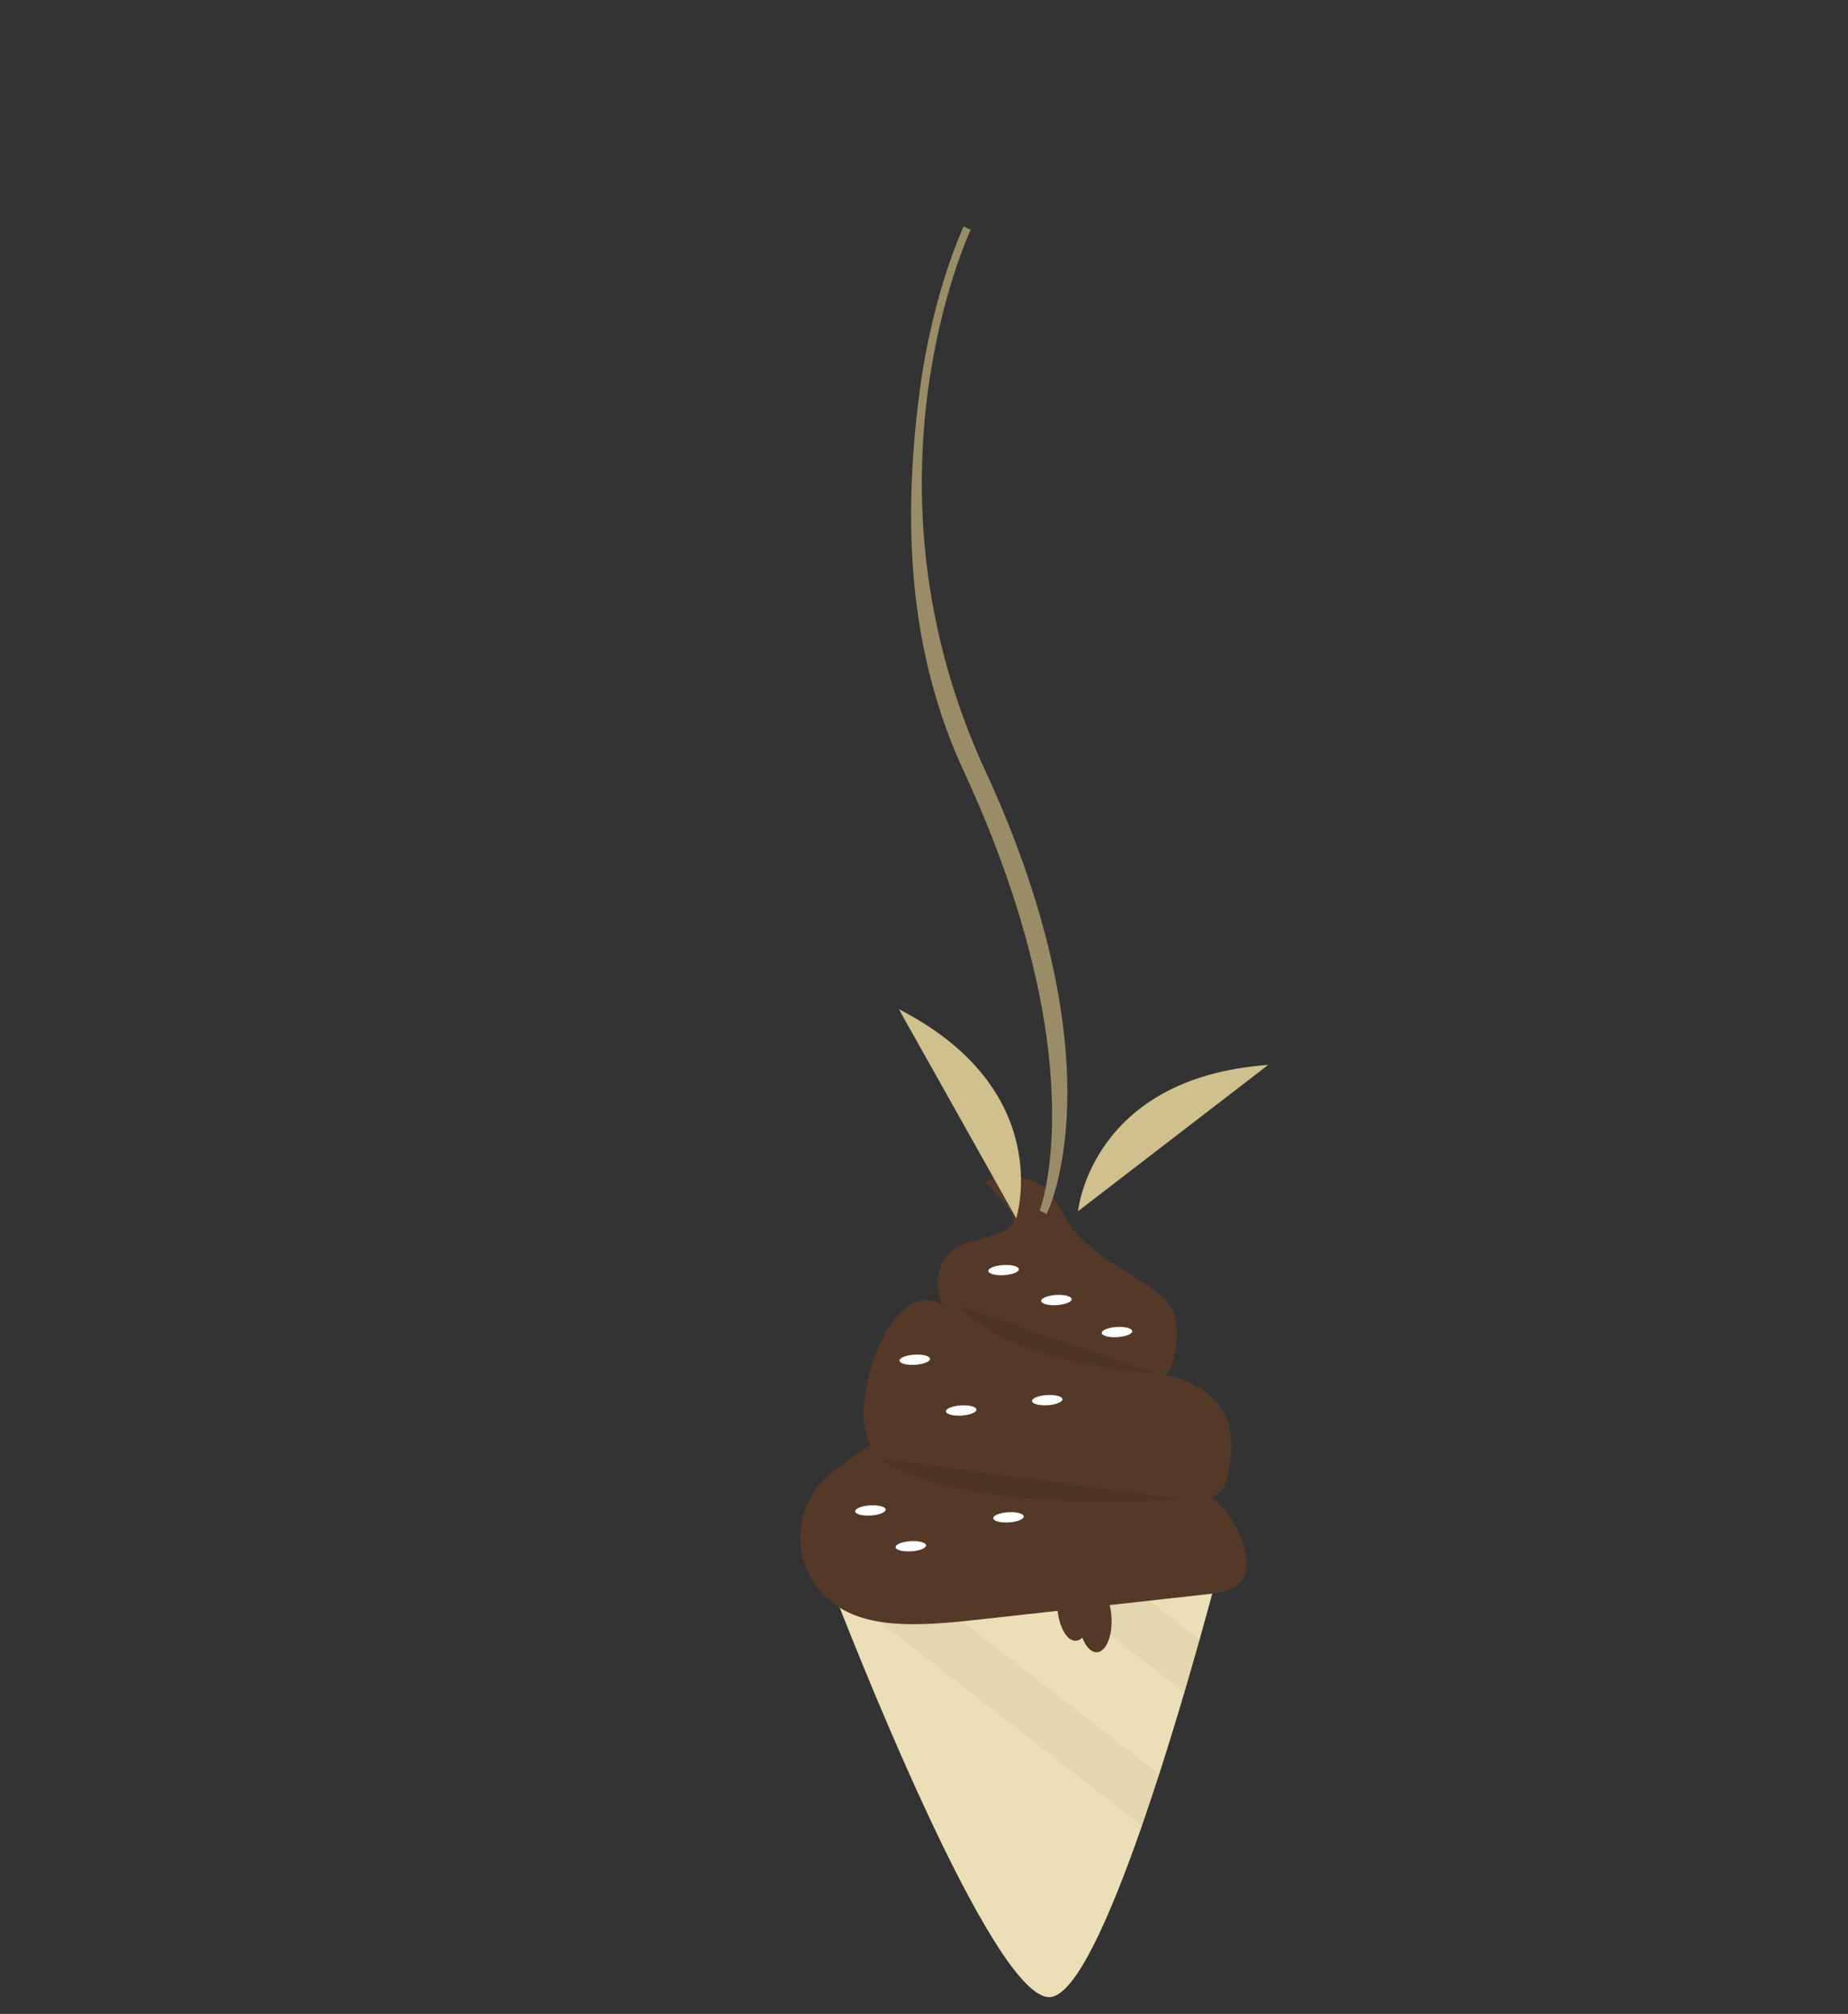 <svg width="201" height="219" viewBox="0 0 201 219" fill="none" xmlns="http://www.w3.org/2000/svg">
<rect x="0" y="0" width="201" height="219" fill="#333333" stroke="none"/>
<g id="icecream">
<g id="Group 1">
<path id="Vector" d="M132.958 169.13C132.958 169.13 131.996 172.899 130.467 178.323C129.973 180.084 129.417 182.019 128.815 184.057C127.976 186.894 127.046 189.931 126.065 192.971C125.461 194.842 124.837 196.712 124.203 198.541C120.792 208.342 117.043 216.882 114.262 217.168C108.015 217.81 92.039 176.695 90.292 172.151C90.19 171.885 90.137 171.744 90.137 171.744L132.958 169.13Z" fill="#ECDFB8"/>
<path id="Vector_2" opacity="0.1" d="M130.467 178.323C129.973 180.084 129.417 182.019 128.815 184.057L111.332 170.45L119.695 169.939L130.467 178.323Z" fill="#968961"/>
<path id="Vector_3" opacity="0.1" d="M126.065 192.971C125.461 194.842 124.837 196.712 124.203 198.541L90.292 172.151C90.19 171.885 90.137 171.744 90.137 171.744L98.16 171.254L126.065 192.971Z" fill="#968961"/>
<path id="Vector_4" d="M110.022 133.251C108.154 134.927 105.014 134.528 103.228 136.292C102.007 137.498 101.78 139.446 102.235 141.103C102.689 142.759 103.716 144.19 104.745 145.565C105.455 146.514 106.19 147.469 107.148 148.165C108.489 149.138 110.157 149.527 111.786 149.822C115.335 150.464 118.937 150.764 122.543 150.718C124.151 150.697 125.962 150.509 126.97 149.255C127.557 148.525 127.752 147.561 127.88 146.633C128.081 145.181 128.147 143.627 127.469 142.327C126.913 141.258 125.92 140.493 124.921 139.82C121.787 137.711 118.145 136.028 116.117 132.84C115.31 131.573 114.77 130.08 113.607 129.13C112.091 127.891 108.865 127.544 107.23 128.533C107.527 129.113 111.142 132.247 110.022 133.251Z" fill="#543928"/>
<path id="Vector_5" d="M94.471 149.725C94.012 151.78 93.606 153.95 94.221 155.964C95.032 158.619 97.516 160.493 100.166 161.316C102.817 162.139 105.648 162.081 108.422 162.016L122.946 161.673C124.771 161.63 126.631 161.591 128.381 162.113C129.823 162.543 131.552 163.291 132.671 162.284C133.178 161.827 133.376 161.126 133.525 160.46C134.011 158.291 134.213 155.93 133.259 153.923C132.166 151.623 129.731 150.217 127.256 149.625C124.78 149.032 122.202 149.117 119.661 148.992C117.082 148.864 114.519 148.517 112 147.955C109.893 147.484 107.748 146.824 106.124 145.401C105.246 144.632 104.558 143.669 103.724 142.851C98.95 138.165 95.338 145.841 94.471 149.725Z" fill="#543928"/>
<path id="Vector_6" d="M91.853 159.198C90.482 159.916 89.32 160.976 88.479 162.275C87.637 163.574 87.146 165.069 87.051 166.615C86.957 168.16 87.263 169.704 87.939 171.096C88.616 172.488 89.64 173.682 90.913 174.562C93.226 176.161 96.15 176.587 98.96 176.618C101.703 176.648 104.439 176.345 107.166 176.042L131.295 173.365C132.709 173.208 134.305 172.947 135.102 171.767C135.697 170.887 135.664 169.725 135.446 168.685C134.66 164.943 131.608 161.774 127.9 160.852C126.501 160.504 125.048 160.456 123.608 160.409L113.174 160.071C111.769 160.026 110.355 159.979 108.979 159.694C104.808 158.828 100.943 155.794 96.748 156.534C93.902 157.036 91.665 159.188 89.706 161.313" fill="#543928"/>
<path id="Vector_7" opacity="0.1" d="M104.405 142.013C104.405 142.013 108.165 147.925 125.685 149.334Z" fill="black"/>
<path id="Vector_8" opacity="0.1" d="M95.775 158.624C95.775 158.624 102.457 164.609 128.426 163.024Z" fill="black"/>
<path id="Vector_9" d="M109.192 138.668C110.107 138.613 110.834 138.32 110.816 138.014C110.797 137.709 110.04 137.507 109.124 137.563C108.209 137.619 107.482 137.911 107.501 138.217C107.519 138.522 108.276 138.724 109.192 138.668Z" fill="white"/>
<path id="Vector_10" d="M114.937 141.925C115.852 141.869 116.579 141.576 116.561 141.271C116.542 140.966 115.785 140.763 114.869 140.819C113.954 140.875 113.227 141.168 113.245 141.473C113.264 141.779 114.021 141.981 114.937 141.925Z" fill="white"/>
<path id="Vector_11" d="M121.527 145.408C122.443 145.352 123.17 145.059 123.151 144.754C123.133 144.448 122.375 144.246 121.46 144.302C120.544 144.358 119.817 144.651 119.836 144.956C119.855 145.261 120.612 145.464 121.527 145.408Z" fill="white"/>
<path id="Vector_12" d="M99.527 148.416C100.442 148.36 101.17 148.067 101.151 147.762C101.132 147.456 100.375 147.254 99.46 147.31C98.544 147.366 97.817 147.659 97.836 147.964C97.854 148.27 98.612 148.472 99.527 148.416Z" fill="white"/>
<path id="Vector_13" d="M113.937 152.809C114.853 152.753 115.58 152.46 115.561 152.154C115.543 151.849 114.785 151.647 113.87 151.703C112.954 151.759 112.227 152.052 112.246 152.357C112.265 152.662 113.022 152.865 113.937 152.809Z" fill="white"/>
<path id="Vector_14" d="M94.704 164.805C95.62 164.749 96.347 164.456 96.328 164.151C96.31 163.846 95.552 163.643 94.637 163.699C93.721 163.755 92.994 164.048 93.013 164.354C93.032 164.659 93.789 164.861 94.704 164.805Z" fill="white"/>
<path id="Vector_15" d="M104.578 153.935C105.494 153.879 106.221 153.586 106.202 153.281C106.183 152.975 105.426 152.773 104.511 152.829C103.595 152.885 102.868 153.178 102.887 153.483C102.905 153.789 103.663 153.991 104.578 153.935Z" fill="white"/>
<path id="Vector_16" d="M99.102 168.699C100.017 168.643 100.744 168.35 100.725 168.045C100.707 167.74 99.95 167.537 99.034 167.593C98.119 167.649 97.392 167.942 97.41 168.248C97.429 168.553 98.186 168.755 99.102 168.699Z" fill="white"/>
<path id="Vector_17" d="M109.724 165.553C110.64 165.497 111.367 165.204 111.348 164.899C111.329 164.594 110.572 164.391 109.657 164.447C108.741 164.503 108.014 164.796 108.033 165.102C108.051 165.407 108.809 165.609 109.724 165.553Z" fill="white"/>
<path id="Vector_18" d="M117.027 178.427C118.019 178.367 118.721 176.647 118.595 174.585C118.469 172.524 117.563 170.902 116.571 170.963C115.579 171.023 114.877 172.743 115.003 174.805C115.129 176.866 116.035 178.488 117.027 178.427Z" fill="#543928"/>
<path id="Vector_19" d="M119.321 179.675C120.313 179.614 121.015 177.894 120.889 175.833C120.763 173.771 119.857 172.149 118.866 172.21C117.874 172.271 117.172 173.991 117.298 176.052C117.424 178.113 118.33 179.735 119.321 179.675Z" fill="#543928"/>
</g>
<g id="leaf">
<g id="undraw_ice_cream_s2rh 1" clip-path="url(#clip0)">
<g id="leaf_2">
<path id="Vector_20" d="M113.829 132.024C113.914 131.858 115.9 127.874 116.081 119.907C116.246 112.598 114.837 100.41 107.183 83.85C92.682 52.48 105.449 25.264 105.58 24.993L104.819 24.627C104.785 24.695 101.485 31.638 100.048 42.395C98.154 56.657 98.766 70.805 104.819 83.85C119.295 115.167 113.156 131.483 113.076 131.641L113.829 132.024Z" fill="#998C67"/>
<path id="Vector_21" d="M110.536 132.483C110.536 132.483 114.973 118.574 97.763 109.74L110.536 132.483Z" fill="#D0C08D"/>
<path id="Vector_22" d="M117.253 131.714C117.253 131.714 118.64 117.182 137.942 115.803L117.253 131.714Z" fill="#D0C08D"/>
</g>
</g>
</g>
</g>
<defs>
<clipPath id="clip0">
<rect width="127.909" height="162.203" fill="white" transform="translate(100.77) rotate(38.408)"/>
</clipPath>
</defs>
</svg>
